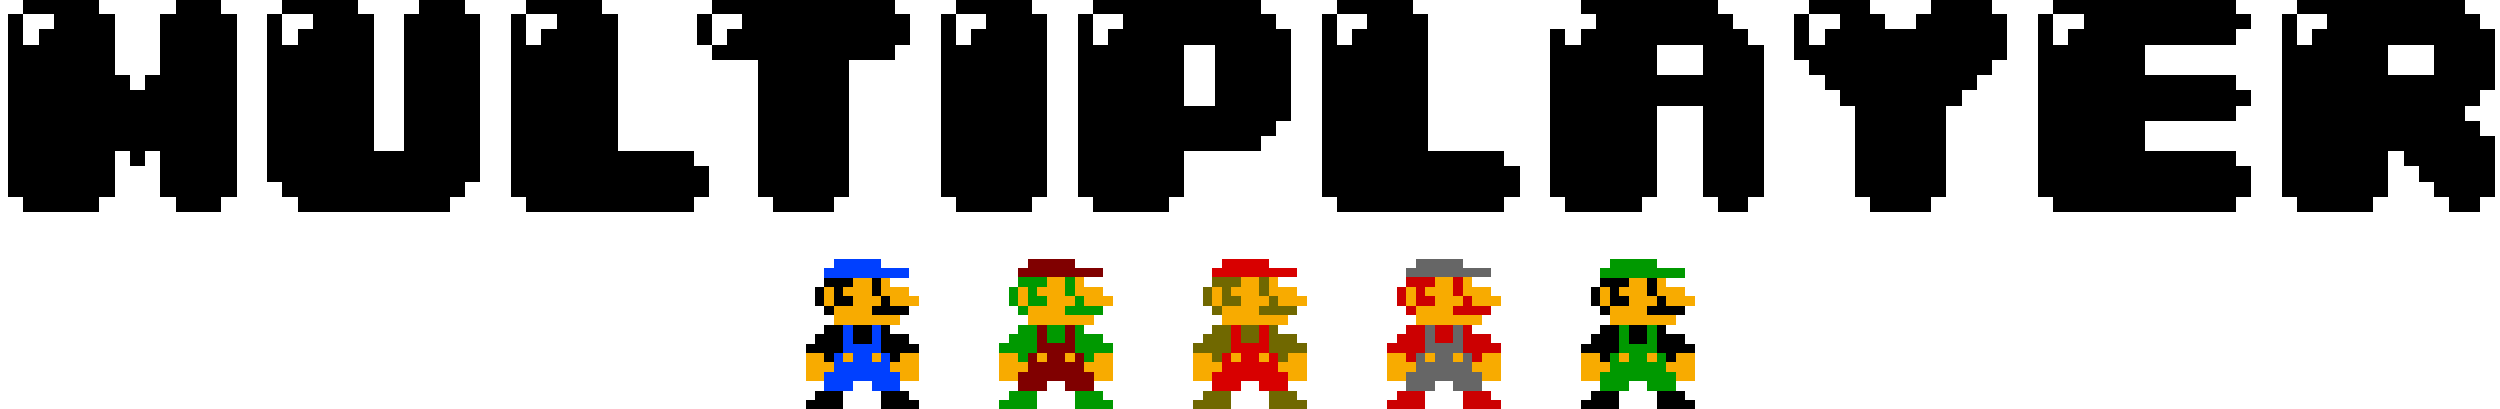 <?xml version="1.0" encoding="UTF-8" standalone="no"?>
<!-- Created with Inkscape (http://www.inkscape.org/) -->

<svg
   xmlns:dc="http://purl.org/dc/elements/1.1/"
   xmlns:cc="http://creativecommons.org/ns#"
   xmlns:rdf="http://www.w3.org/1999/02/22-rdf-syntax-ns#"
   xmlns:svg="http://www.w3.org/2000/svg"
   xmlns="http://www.w3.org/2000/svg"
   xmlns:sodipodi="http://sodipodi.sourceforge.net/DTD/sodipodi-0.dtd"
   xmlns:inkscape="http://www.inkscape.org/namespaces/inkscape"
   width="580"
   height="95"
   viewBox="0 0 153.458 25.135"
   version="1.1"
   id="svg92"
   inkscape:version="0.92.4 (5da689c313, 2019-01-14)"
   sodipodi:docname="logo.svg"
   shape-rendering="crispEdges">
  <defs
     id="defs86" />
  <sodipodi:namedview
     id="base"
     pagecolor="#ffffff"
     bordercolor="#666666"
     borderopacity="1.0"
     inkscape:pageopacity="0.0"
     inkscape:pageshadow="2"
     inkscape:zoom="2.4827586"
     inkscape:cx="290"
     inkscape:cy="47.5"
     inkscape:document-units="mm"
     inkscape:current-layer="svg92"
     showgrid="false"
     units="px"
     borderlayer="true"
     inkscape:window-width="1920"
     inkscape:window-height="1017"
     inkscape:window-x="1912"
     inkscape:window-y="-8"
     inkscape:window-maximized="1">
    <inkscape:grid
       type="xygrid"
       id="grid94" />
  </sodipodi:namedview>
  <g
     id="g1349"
     transform="translate(-0.035)"
     inkscape:label="icons">
    <g
       transform="matrix(0.463,0,0,0.463,81.481,13.562)"
       inkscape:label="mario5"
       id="g1134-55"
       style="shape-rendering:crispEdges">
      <path
         style="fill:#f8ab00;fill-opacity:1;stroke:none;stroke-width:1.002;stroke-miterlimit:4;stroke-dasharray:none"
         d="m 33.75,17.5 v 3.75 h 15 V 17.5 Z"
         id="path1005-4"
         inkscape:connector-curvature="0" />
      <path
         style="fill:#f8ab00;fill-opacity:1;stroke:none;stroke-width:1px;stroke-linecap:butt;stroke-linejoin:miter;stroke-opacity:1"
         d="m 36.25,7.5 v 3.75 h 1.25 v 2.5 h 8.75 v -2.5 h 2.5 V 10 H 47.5 V 8.75 H 45 V 7.5 Z"
         id="path987-7"
         inkscape:connector-curvature="0" />
      <path
         style="fill:#009900;fill-opacity:1;stroke:none;stroke-width:1px;stroke-linecap:butt;stroke-linejoin:miter;stroke-opacity:1"
         d="M 37.5,5 V 6.25 H 36.25 V 7.5 H 47.5 V 6.25 H 43.75 V 5 Z"
         id="path983-6"
         inkscape:connector-curvature="0" />
      <path
         style="fill:#000000;fill-opacity:1;stroke:none;stroke-width:1px;stroke-linecap:butt;stroke-linejoin:miter;stroke-opacity:1"
         d="m 40,7.5 h -3.75 v 1.25 h 1.25 v 2.5 H 40 V 10 H 38.75 V 8.75 H 40 Z"
         id="path985-5"
         inkscape:connector-curvature="0" />
      <path
         style="fill:#000000;fill-opacity:1;stroke:none;stroke-width:1.002;stroke-miterlimit:4;stroke-dasharray:none"
         d="M 42.5,7.5 V 10 h 1.25 V 7.5 Z"
         id="path991-6"
         inkscape:connector-curvature="0" />
      <path
         style="fill:#000000;fill-opacity:1;stroke:none;stroke-width:1.002;stroke-miterlimit:4;stroke-dasharray:none"
         d="m 43.75,10 v 1.25 H 42.5 v 1.25 h 5 V 11.25 H 45 V 10 Z"
         id="path993-9"
         inkscape:connector-curvature="0" />
      <path
         style="fill:#000000;fill-opacity:1;stroke:none;stroke-width:1.002;stroke-miterlimit:4;stroke-dasharray:none"
         d="M 45,13.75 H 36.25 V 15 H 35 v 1.25 h -1.25 v 1.25 h 2.5 v 1.25 H 37.5 V 17.5 H 45 v 1.25 h 1.25 V 17.5 h 2.5 V 16.25 H 47.5 V 15 H 45 Z"
         id="path997-3"
         inkscape:connector-curvature="0"
         sodipodi:nodetypes="ccccccccccccccccccccc" />
      <path
         style="fill:#009900;fill-opacity:1;stroke:none;stroke-width:1.002;stroke-miterlimit:4;stroke-dasharray:none"
         d="M 38.75,13.75 V 17.5 H 37.5 V 20 h -1.25 v 2.5 H 40 v -1.25 h 2.5 v 1.25 h 3.75 V 20 H 45 V 17.5 H 43.75 V 13.75 H 42.5 v 2.5 H 40 v -2.5 z"
         id="path999-7"
         inkscape:connector-curvature="0"
         sodipodi:nodetypes="ccccccccccccccccccccc" />
      <path
         style="fill:#000000;fill-opacity:1;stroke:none;stroke-width:1.002;stroke-miterlimit:4;stroke-dasharray:none"
         d="M 36.25,8.75 H 35 v 2.5 h 1.25 v 1.25 h 1.25 v -1.25 h -1.25 z"
         id="path1003-4"
         inkscape:connector-curvature="0" />
      <path
         style="fill:#f8ab00;fill-opacity:1;stroke:none;stroke-width:1.002;stroke-miterlimit:4;stroke-dasharray:none"
         d="m 38.75,17.5 v 1.25 H 40 V 17.5 Z"
         id="path1007-5"
         inkscape:connector-curvature="0" />
      <path
         style="fill:#f8ab00;fill-opacity:1;stroke:none;stroke-width:1.002;stroke-miterlimit:4;stroke-dasharray:none"
         d="m 42.5,17.5 v 1.25 h 1.25 V 17.5 Z"
         id="path1009-25"
         inkscape:connector-curvature="0" />
      <path
         style="fill:#000000;fill-opacity:1;stroke:none;stroke-width:1.002;stroke-miterlimit:4;stroke-dasharray:none"
         d="M 38.75,22.5 H 35 v 1.25 H 33.75 V 25 h 5 z"
         id="path1011-4"
         inkscape:connector-curvature="0" />
      <path
         style="fill:#000000;fill-opacity:1;stroke:none;stroke-width:1.002;stroke-miterlimit:4;stroke-dasharray:none"
         d="m 43.75,22.5 h 3.75 v 1.25 h 1.25 V 25 h -5 z"
         id="path1028-74"
         inkscape:connector-curvature="0" />
    </g>
    <g
       transform="translate(55.333,15.61)"
       id="g1308"
       style="shape-rendering:crispEdges">
      <path
         style="fill:#f8ab00;fill-opacity:1;stroke:none;stroke-width:0.464;stroke-miterlimit:4;stroke-dasharray:none;shape-rendering:crispEdges"
         d="m 29.866,6.052 v 1.736 h 6.945 V 6.052 Z"
         id="path1005-0"
         inkscape:connector-curvature="0" />
      <path
         style="fill:#f8ab00;fill-opacity:1;stroke:none;stroke-width:0.463px;stroke-linecap:butt;stroke-linejoin:miter;stroke-opacity:1;shape-rendering:crispEdges"
         d="m 31.023,1.422 v 1.736 h 0.579 v 1.158 h 4.051 V 3.158 h 1.158 V 2.58 H 36.232 V 2.001 H 35.075 V 1.422 Z"
         id="path987-6"
         inkscape:connector-curvature="0" />
      <path
         style="fill:#666666;fill-opacity:1;stroke:none;stroke-width:0.463px;stroke-linecap:butt;stroke-linejoin:miter;stroke-opacity:1;shape-rendering:crispEdges"
         d="M 31.602,0.264 V 0.843 H 31.023 V 1.422 h 5.209 V 0.843 H 34.496 V 0.264 Z"
         id="path983-2"
         inkscape:connector-curvature="0" />
      <path
         style="fill:#cc0001;fill-opacity:1;stroke:none;stroke-width:0.463px;stroke-linecap:butt;stroke-linejoin:miter;stroke-opacity:1;shape-rendering:crispEdges"
         d="m 32.759,1.422 h -1.736 v 0.579 h 0.579 v 1.158 h 1.158 V 2.58 H 32.181 V 2.001 h 0.579 z"
         id="path985-6"
         inkscape:connector-curvature="0" />
      <path
         style="fill:#cc0001;fill-opacity:1;stroke:none;stroke-width:0.464;stroke-miterlimit:4;stroke-dasharray:none;shape-rendering:crispEdges"
         d="m 33.917,1.422 v 1.158 h 0.579 V 1.422 Z"
         id="path991-1"
         inkscape:connector-curvature="0" />
      <path
         style="fill:#cc0001;fill-opacity:1;stroke:none;stroke-width:0.464;stroke-miterlimit:4;stroke-dasharray:none;shape-rendering:crispEdges"
         d="M 34.496,2.58 V 3.158 H 33.917 V 3.737 h 2.315 V 3.158 H 35.075 V 2.58 Z"
         id="path993-8"
         inkscape:connector-curvature="0" />
      <path
         style="fill:#cc0001;fill-opacity:1;stroke:none;stroke-width:0.464;stroke-miterlimit:4;stroke-dasharray:none;shape-rendering:crispEdges"
         d="m 35.075,4.316 h -4.051 v 0.579 h -0.579 v 0.579 h -0.579 v 0.579 h 1.158 v 0.579 h 0.579 V 6.052 h 3.473 v 0.579 h 0.579 V 6.052 h 1.158 V 5.474 H 36.232 V 4.895 h -1.158 z"
         id="path997-7"
         inkscape:connector-curvature="0"
         sodipodi:nodetypes="ccccccccccccccccccccc" />
      <path
         style="fill:#666666;fill-opacity:1;stroke:none;stroke-width:0.464;stroke-miterlimit:4;stroke-dasharray:none;shape-rendering:crispEdges"
         d="m 32.181,4.316 v 1.736 h -0.579 v 1.158 h -0.579 v 1.158 h 1.736 V 7.789 h 1.158 v 0.579 h 1.736 V 7.21 H 35.075 V 6.052 H 34.496 V 4.316 H 33.917 V 5.474 H 32.759 V 4.316 Z"
         id="path999-9"
         inkscape:connector-curvature="0"
         sodipodi:nodetypes="ccccccccccccccccccccc" />
      <path
         style="fill:#cc0001;fill-opacity:1;stroke:none;stroke-width:0.464;stroke-miterlimit:4;stroke-dasharray:none;shape-rendering:crispEdges"
         d="m 31.023,2.001 h -0.579 v 1.158 h 0.579 V 3.737 h 0.579 V 3.158 h -0.579 z"
         id="path1003-2"
         inkscape:connector-curvature="0" />
      <path
         style="fill:#f8ab00;fill-opacity:1;stroke:none;stroke-width:0.464;stroke-miterlimit:4;stroke-dasharray:none;shape-rendering:crispEdges"
         d="m 32.181,6.052 v 0.579 h 0.579 V 6.052 Z"
         id="path1007-0"
         inkscape:connector-curvature="0" />
      <path
         style="fill:#f8ab00;fill-opacity:1;stroke:none;stroke-width:0.464;stroke-miterlimit:4;stroke-dasharray:none;shape-rendering:crispEdges"
         d="m 33.917,6.052 v 0.579 h 0.579 V 6.052 Z"
         id="path1009-2"
         inkscape:connector-curvature="0" />
      <path
         style="fill:#cc0001;fill-opacity:1;stroke:none;stroke-width:0.464;stroke-miterlimit:4;stroke-dasharray:none;shape-rendering:crispEdges"
         d="m 32.181,8.367 h -1.736 v 0.579 h -0.579 v 0.579 h 2.315 z"
         id="path1011-3"
         inkscape:connector-curvature="0" />
      <path
         style="fill:#cc0001;fill-opacity:1;stroke:none;stroke-width:0.464;stroke-miterlimit:4;stroke-dasharray:none;shape-rendering:crispEdges"
         d="m 34.496,8.367 h 1.736 v 0.579 h 0.579 v 0.579 h -2.315 z"
         id="path1028-7"
         inkscape:connector-curvature="0" />
    </g>
    <g
       transform="matrix(0.463,0,0,0.463,57.665,13.56)"
       inkscape:label="mario3"
       id="g1134"
       style="shape-rendering:crispEdges">
      <path
         style="fill:#f8ab00;fill-opacity:1;stroke:none;stroke-width:1.002;stroke-miterlimit:4;stroke-dasharray:none"
         d="m 33.75,17.5 v 3.75 h 15 V 17.5 Z"
         id="path1005"
         inkscape:connector-curvature="0" />
      <path
         style="fill:#f8ab00;fill-opacity:1;stroke:none;stroke-width:1px;stroke-linecap:butt;stroke-linejoin:miter;stroke-opacity:1"
         d="m 36.25,7.5 v 3.75 h 1.25 v 2.5 h 8.75 v -2.5 h 2.5 V 10 H 47.5 V 8.75 H 45 V 7.5 Z"
         id="path987"
         inkscape:connector-curvature="0" />
      <path
         style="fill:#d80000;fill-opacity:1;stroke:none;stroke-width:1px;stroke-linecap:butt;stroke-linejoin:miter;stroke-opacity:1"
         d="M 37.5,5 V 6.25 H 36.25 V 7.5 H 47.5 V 6.25 H 43.75 V 5 Z"
         id="path983"
         inkscape:connector-curvature="0" />
      <path
         style="fill:#706800;fill-opacity:1;stroke:none;stroke-width:1px;stroke-linecap:butt;stroke-linejoin:miter;stroke-opacity:1"
         d="m 40,7.5 h -3.75 v 1.25 h 1.25 v 2.5 H 40 V 10 H 38.75 V 8.75 H 40 Z"
         id="path985"
         inkscape:connector-curvature="0" />
      <path
         style="fill:#706800;fill-opacity:1;stroke:none;stroke-width:1.002;stroke-miterlimit:4;stroke-dasharray:none"
         d="M 42.5,7.5 V 10 h 1.25 V 7.5 Z"
         id="path991"
         inkscape:connector-curvature="0" />
      <path
         style="fill:#706800;fill-opacity:1;stroke:none;stroke-width:1.002;stroke-miterlimit:4;stroke-dasharray:none"
         d="m 43.75,10 v 1.25 H 42.5 v 1.25 h 5 V 11.25 H 45 V 10 Z"
         id="path993"
         inkscape:connector-curvature="0" />
      <path
         style="fill:#706800;fill-opacity:1;stroke:none;stroke-width:1.002;stroke-miterlimit:4;stroke-dasharray:none"
         d="M 45,13.75 H 36.25 V 15 H 35 v 1.25 h -1.25 v 1.25 h 2.5 v 1.25 H 37.5 V 17.5 H 45 v 1.25 h 1.25 V 17.5 h 2.5 V 16.25 H 47.5 V 15 H 45 Z"
         id="path997"
         inkscape:connector-curvature="0"
         sodipodi:nodetypes="ccccccccccccccccccccc" />
      <path
         style="fill:#d80000;fill-opacity:1;stroke:none;stroke-width:1.002;stroke-miterlimit:4;stroke-dasharray:none"
         d="M 38.75,13.75 V 17.5 H 37.5 V 20 h -1.25 v 2.5 H 40 v -1.25 h 2.5 v 1.25 h 3.75 V 20 H 45 V 17.5 H 43.75 V 13.75 H 42.5 v 2.5 H 40 v -2.5 z"
         id="path999"
         inkscape:connector-curvature="0"
         sodipodi:nodetypes="ccccccccccccccccccccc" />
      <path
         style="fill:#706800;fill-opacity:1;stroke:none;stroke-width:1.002;stroke-miterlimit:4;stroke-dasharray:none"
         d="M 36.25,8.75 H 35 v 2.5 h 1.25 v 1.25 h 1.25 v -1.25 h -1.25 z"
         id="path1003"
         inkscape:connector-curvature="0" />
      <path
         style="fill:#f8ab00;fill-opacity:1;stroke:none;stroke-width:1.002;stroke-miterlimit:4;stroke-dasharray:none"
         d="m 38.75,17.5 v 1.25 H 40 V 17.5 Z"
         id="path1007"
         inkscape:connector-curvature="0" />
      <path
         style="fill:#f8ab00;fill-opacity:1;stroke:none;stroke-width:1.002;stroke-miterlimit:4;stroke-dasharray:none"
         d="m 42.5,17.5 v 1.25 h 1.25 V 17.5 Z"
         id="path1009"
         inkscape:connector-curvature="0" />
      <path
         style="fill:#706800;fill-opacity:1;stroke:none;stroke-width:1.002;stroke-miterlimit:4;stroke-dasharray:none"
         d="M 38.75,22.5 H 35 v 1.25 H 33.75 V 25 h 5 z"
         id="path1011"
         inkscape:connector-curvature="0" />
      <path
         style="fill:#706800;fill-opacity:1;stroke:none;stroke-width:1.002;stroke-miterlimit:4;stroke-dasharray:none"
         d="m 43.75,22.5 h 3.75 v 1.25 h 1.25 V 25 h -5 z"
         id="path1028"
         inkscape:connector-curvature="0" />
    </g>
    <g
       transform="translate(51.363,15.61)"
       id="g1293"
       style="shape-rendering:crispEdges">
      <path
         style="fill:#f8ab00;fill-opacity:1;stroke:none;stroke-width:0.464;stroke-miterlimit:4;stroke-dasharray:none;shape-rendering:crispEdges"
         d="m 10.022,6.052 v 1.736 h 6.946 V 6.052 Z"
         id="path1005-8"
         inkscape:connector-curvature="0" />
      <path
         style="fill:#f8ab00;fill-opacity:1;stroke:none;stroke-width:0.463px;stroke-linecap:butt;stroke-linejoin:miter;stroke-opacity:1;shape-rendering:crispEdges"
         d="m 11.179,1.422 v 1.736 h 0.579 v 1.158 h 4.052 V 3.158 h 1.158 V 2.579 H 16.389 V 2.001 H 15.231 V 1.422 Z"
         id="path987-4"
         inkscape:connector-curvature="0" />
      <path
         style="fill:#800000;fill-opacity:1;stroke:none;stroke-width:0.463px;stroke-linecap:butt;stroke-linejoin:miter;stroke-opacity:1;shape-rendering:crispEdges"
         d="M 11.758,0.264 V 0.843 H 11.179 V 1.422 h 5.209 V 0.843 H 14.652 V 0.264 Z"
         id="path983-5"
         inkscape:connector-curvature="0" />
      <path
         style="fill:#009900;fill-opacity:1;stroke:none;stroke-width:0.463px;stroke-linecap:butt;stroke-linejoin:miter;stroke-opacity:1;shape-rendering:crispEdges"
         d="m 12.916,1.422 h -1.736 v 0.579 h 0.579 v 1.158 h 1.158 V 2.579 H 12.337 V 2.001 h 0.579 z"
         id="path985-0"
         inkscape:connector-curvature="0" />
      <path
         style="fill:#009900;fill-opacity:1;stroke:none;stroke-width:0.464;stroke-miterlimit:4;stroke-dasharray:none;shape-rendering:crispEdges"
         d="m 14.073,1.422 v 1.158 h 0.579 V 1.422 Z"
         id="path991-3"
         inkscape:connector-curvature="0" />
      <path
         style="fill:#009900;fill-opacity:1;stroke:none;stroke-width:0.464;stroke-miterlimit:4;stroke-dasharray:none;shape-rendering:crispEdges"
         d="M 14.652,2.579 V 3.158 H 14.073 V 3.737 h 2.315 V 3.158 H 15.231 V 2.579 Z"
         id="path993-6"
         inkscape:connector-curvature="0" />
      <path
         style="fill:#009900;fill-opacity:1;stroke:none;stroke-width:0.464;stroke-miterlimit:4;stroke-dasharray:none;shape-rendering:crispEdges"
         d="m 15.231,4.316 h -4.052 v 0.579 h -0.579 v 0.579 h -0.579 v 0.579 h 1.158 v 0.579 h 0.579 V 6.052 h 3.473 v 0.579 h 0.579 V 6.052 h 1.158 V 5.473 H 16.389 V 4.895 h -1.158 z"
         id="path997-1"
         inkscape:connector-curvature="0"
         sodipodi:nodetypes="ccccccccccccccccccccc" />
      <path
         style="fill:#800000;fill-opacity:1;stroke:none;stroke-width:0.464;stroke-miterlimit:4;stroke-dasharray:none;shape-rendering:crispEdges"
         d="m 12.337,4.316 v 1.736 h -0.579 v 1.158 h -0.579 v 1.158 h 1.736 V 7.789 h 1.158 v 0.579 h 1.736 V 7.21 H 15.231 V 6.052 H 14.652 V 4.316 H 14.073 V 5.473 H 12.916 V 4.316 Z"
         id="path999-0"
         inkscape:connector-curvature="0"
         sodipodi:nodetypes="ccccccccccccccccccccc" />
      <path
         style="fill:#009900;fill-opacity:1;stroke:none;stroke-width:0.464;stroke-miterlimit:4;stroke-dasharray:none;shape-rendering:crispEdges"
         d="m 11.179,2.001 h -0.579 v 1.158 h 0.579 V 3.737 h 0.579 V 3.158 h -0.579 z"
         id="path1003-6"
         inkscape:connector-curvature="0" />
      <path
         style="fill:#f8ab00;fill-opacity:1;stroke:none;stroke-width:0.464;stroke-miterlimit:4;stroke-dasharray:none;shape-rendering:crispEdges"
         d="m 12.337,6.052 v 0.579 h 0.579 V 6.052 Z"
         id="path1007-32"
         inkscape:connector-curvature="0" />
      <path
         style="fill:#f8ab00;fill-opacity:1;stroke:none;stroke-width:0.464;stroke-miterlimit:4;stroke-dasharray:none;shape-rendering:crispEdges"
         d="m 14.073,6.052 v 0.579 h 0.579 V 6.052 Z"
         id="path1009-0"
         inkscape:connector-curvature="0" />
      <path
         style="fill:#009900;fill-opacity:1;stroke:none;stroke-width:0.464;stroke-miterlimit:4;stroke-dasharray:none;shape-rendering:crispEdges"
         d="m 12.337,8.367 h -1.736 v 0.579 h -0.579 v 0.579 h 2.315 z"
         id="path1011-6"
         inkscape:connector-curvature="0" />
      <path
         style="fill:#009900;fill-opacity:1;stroke:none;stroke-width:0.464;stroke-miterlimit:4;stroke-dasharray:none;shape-rendering:crispEdges"
         d="m 14.652,8.367 h 1.736 v 0.579 h 0.579 v 0.579 h -2.315 z"
         id="path1028-1"
         inkscape:connector-curvature="0" />
    </g>
    <g
       transform="matrix(0.463,0,0,0.463,33.856,13.562)"
       inkscape:label="mario1"
       id="g1134-5"
       style="shape-rendering:crispEdges">
      <path
         style="fill:#f8ab00;fill-opacity:1;stroke:none;stroke-width:1.002;stroke-miterlimit:4;stroke-dasharray:none"
         d="m 33.75,17.5 v 3.75 h 15 V 17.5 Z"
         id="path1005-9"
         inkscape:connector-curvature="0" />
      <path
         style="fill:#f8ab00;fill-opacity:1;stroke:none;stroke-width:1px;stroke-linecap:butt;stroke-linejoin:miter;stroke-opacity:1"
         d="m 36.25,7.5 v 3.75 h 1.25 v 2.5 h 8.75 v -2.5 h 2.5 V 10 H 47.5 V 8.75 H 45 V 7.5 Z"
         id="path987-2"
         inkscape:connector-curvature="0" />
      <path
         style="fill:#0040ff;fill-opacity:1;stroke:none;stroke-width:1px;stroke-linecap:butt;stroke-linejoin:miter;stroke-opacity:1"
         d="M 37.5,5 V 6.25 H 36.25 V 7.5 H 47.5 V 6.25 H 43.75 V 5 Z"
         id="path983-28"
         inkscape:connector-curvature="0" />
      <path
         style="fill:#000000;fill-opacity:1;stroke:none;stroke-width:1px;stroke-linecap:butt;stroke-linejoin:miter;stroke-opacity:1"
         d="m 40,7.5 h -3.75 v 1.25 h 1.25 v 2.5 H 40 V 10 H 38.75 V 8.75 H 40 Z"
         id="path985-9"
         inkscape:connector-curvature="0" />
      <path
         style="fill:#000000;fill-opacity:1;stroke:none;stroke-width:1.002;stroke-miterlimit:4;stroke-dasharray:none"
         d="M 42.5,7.5 V 10 h 1.25 V 7.5 Z"
         id="path991-7"
         inkscape:connector-curvature="0" />
      <path
         style="fill:#000000;fill-opacity:1;stroke:none;stroke-width:1.002;stroke-miterlimit:4;stroke-dasharray:none"
         d="m 43.75,10 v 1.25 H 42.5 v 1.25 h 5 V 11.25 H 45 V 10 Z"
         id="path993-3"
         inkscape:connector-curvature="0" />
      <path
         style="fill:#000000;fill-opacity:1;stroke:none;stroke-width:1.002;stroke-miterlimit:4;stroke-dasharray:none"
         d="M 45,13.75 H 36.25 V 15 H 35 v 1.25 h -1.25 v 1.25 h 2.5 v 1.25 H 37.5 V 17.5 H 45 v 1.25 h 1.25 V 17.5 h 2.5 V 16.25 H 47.5 V 15 H 45 Z"
         id="path997-6"
         inkscape:connector-curvature="0"
         sodipodi:nodetypes="ccccccccccccccccccccc" />
      <path
         style="fill:#0040ff;fill-opacity:1;stroke:none;stroke-width:1.002;stroke-miterlimit:4;stroke-dasharray:none"
         d="M 38.75,13.75 V 17.5 H 37.5 V 20 h -1.25 v 2.5 H 40 v -1.25 h 2.5 v 1.25 h 3.75 V 20 H 45 V 17.5 H 43.75 V 13.75 H 42.5 v 2.5 H 40 v -2.5 z"
         id="path999-1"
         inkscape:connector-curvature="0"
         sodipodi:nodetypes="ccccccccccccccccccccc" />
      <path
         style="fill:#000000;fill-opacity:1;stroke:none;stroke-width:1.002;stroke-miterlimit:4;stroke-dasharray:none"
         d="M 36.25,8.75 H 35 v 2.5 h 1.25 v 1.25 h 1.25 v -1.25 h -1.25 z"
         id="path1003-29"
         inkscape:connector-curvature="0" />
      <path
         style="fill:#f8ab00;fill-opacity:1;stroke:none;stroke-width:1.002;stroke-miterlimit:4;stroke-dasharray:none"
         d="m 38.75,17.5 v 1.25 H 40 V 17.5 Z"
         id="path1007-3"
         inkscape:connector-curvature="0" />
      <path
         style="fill:#f8ab00;fill-opacity:1;stroke:none;stroke-width:1.002;stroke-miterlimit:4;stroke-dasharray:none"
         d="m 42.5,17.5 v 1.25 h 1.25 V 17.5 Z"
         id="path1009-1"
         inkscape:connector-curvature="0" />
      <path
         style="fill:#000000;fill-opacity:1;stroke:none;stroke-width:1.002;stroke-miterlimit:4;stroke-dasharray:none"
         d="M 38.75,22.5 H 35 v 1.25 H 33.75 V 25 h 5 z"
         id="path1011-9"
         inkscape:connector-curvature="0" />
      <path
         style="fill:#000000;fill-opacity:1;stroke:none;stroke-width:1.002;stroke-miterlimit:4;stroke-dasharray:none"
         d="m 43.75,22.5 h 3.75 v 1.25 h 1.25 V 25 h -5 z"
         id="path1028-4"
         inkscape:connector-curvature="0" />
    </g>
  </g>
  <g
     id="g937"
     inkscape:label="text">
    <g
       id="flowRoot892"
       style="font-style:normal;font-variant:normal;font-weight:normal;font-stretch:normal;font-size:60px;line-height:1.25;font-family:'04b';-inkscape-font-specification:'04b';letter-spacing:0px;word-spacing:0px;fill:#000000;fill-opacity:1;stroke:none"
       transform="matrix(0.265,0,0,0.265,8.318,43.384)"
       aria-label="TIPLAYER">
      <path
         inkscape:connector-curvature="0"
         id="path907"
         d="m 175.882,-163.971 h -42.353 v 3.529 h 7.059 v 3.529 h -3.529 v 3.529 h -3.529 v 3.529 h 10.588 v 31.765 h 3.529 v 3.529 h 14.118 v -3.529 h 3.529 v -31.765 h 10.588 v -3.529 h 3.529 v -7.059 h -3.529 z m -42.353,3.529 H 130 v 7.059 h 3.529 z" />
      <path
         inkscape:connector-curvature="0"
         id="path909"
         d="m 207.661,-163.971 h -17.647 v 3.529 h 7.059 v 3.529 h -3.529 v 3.529 h -3.529 v -7.059 h -3.529 v 42.353 h 3.529 v 3.529 h 17.647 v -3.529 h 3.529 v -42.353 h -3.529 z" />
      <path
         inkscape:connector-curvature="0"
         id="path911"
         d="m 264.125,-156.912 v -3.529 h -3.529 v -3.529 H 221.772 v 3.529 h 7.059 v 3.529 h -3.529 v 3.529 h -3.529 v -7.059 h -3.529 v 42.353 h 3.529 v 3.529 h 17.647 v -3.529 h 3.529 v -10.588 h 17.647 v -3.529 h 3.529 v -3.529 h 3.529 v -21.176 z m -21.176,3.529 h 7.059 v 14.118 h -7.059 z" />
      <path
         inkscape:connector-curvature="0"
         id="path913"
         d="m 317.079,-128.676 h -17.647 v -31.765 h -3.529 v -3.529 h -17.647 v 3.529 h 7.059 v 3.529 h -3.529 v 3.529 h -3.529 v -7.059 h -3.529 v 42.353 h 3.529 v 3.529 h 38.824 v -3.529 h 3.529 v -7.059 h -3.529 z" />
      <path
         inkscape:connector-curvature="0"
         id="path915"
         d="m 373.578,-156.912 h -3.529 v -3.529 h -3.529 v -3.529 h -31.765 v 3.529 h 3.529 v 3.529 h -3.529 v 3.529 h -3.529 v -3.529 h -3.529 v 38.824 h 3.529 v 3.529 h 17.647 v -3.529 h 3.529 v -21.176 h 10.588 v 21.176 h 3.529 v 3.529 h 7.059 v -3.529 h 3.529 v -35.294 h -3.529 z m -21.176,3.529 h 10.588 v 7.059 h -10.588 z" />
      <path
         inkscape:connector-curvature="0"
         id="path917"
         d="m 426.533,-146.324 v 3.529 h -3.529 v 3.529 h -3.529 v 21.176 h -3.529 v 3.529 h -14.118 v -3.529 h -3.529 v -21.176 h -3.529 v -3.529 h -3.529 v -3.529 h -3.529 v -3.529 h -3.529 v -10.588 h 3.529 v 7.059 h 3.529 v -3.529 h 3.529 v -3.529 h -7.059 v -3.529 h 14.118 v 3.529 h 3.529 v 3.529 h 7.059 v -3.529 h 3.529 v -3.529 h 14.118 v 3.529 h 3.529 v 10.588 h -3.529 v 3.529 z" />
      <path
         inkscape:connector-curvature="0"
         id="path919"
         d="m 486.546,-163.971 h -42.353 v 3.529 h 7.059 v 3.529 h -3.529 v 3.529 h -3.529 v -7.059 h -3.529 v 42.353 h 3.529 v 3.529 h 42.353 v -3.529 h 3.529 v -7.059 h -3.529 v -3.529 h -21.176 v -7.059 h 21.176 v -3.529 h 3.529 v -3.529 h -3.529 v -3.529 h -21.176 v -7.059 h 21.176 v -3.529 h 3.529 v -3.529 h -3.529 z" />
      <path
         inkscape:connector-curvature="0"
         id="path921"
         d="m 543.031,-160.441 h -3.529 v -3.529 h -38.824 v 3.529 h 7.059 v 3.529 h -3.529 v 3.529 h -3.529 v -7.059 h -3.529 v 42.353 h 3.529 v 3.529 h 17.647 v -3.529 h 3.529 v -10.588 h 3.529 v 3.529 h 3.529 v 3.529 h 3.529 v 3.529 h 3.529 v 3.529 h 7.059 v -3.529 h 3.529 v -14.118 h -3.529 v -3.529 h -3.529 v -3.529 h 3.529 v -3.529 h 3.529 v -14.118 h -3.529 z m -10.588,14.118 h -10.588 v -7.059 h 10.588 z" />
    </g>
    <g
       id="flowRoot884"
       style="font-style:normal;font-variant:normal;font-weight:normal;font-stretch:normal;font-size:60px;line-height:1.25;font-family:'04b';-inkscape-font-specification:'04b';letter-spacing:0px;word-spacing:0px;fill:#000000;fill-opacity:1;stroke:none"
       transform="matrix(0.265,0,0,0.265,24.342,43.384)"
       aria-label="MUL">
      <path
         inkscape:connector-curvature="0"
         id="path900"
         d="m -40.588,-163.971 h -10.588 v 3.529 h -3.529 v 14.118 h -3.529 v 3.529 h -3.529 v -3.529 h -3.529 v -14.118 h -3.529 v -3.529 h -17.647 v 3.529 h 7.059 v 3.529 h -3.529 v 3.529 h -3.529 v -7.059 H -90 v 42.353 h 3.529 v 3.529 h 17.647 v -3.529 h 3.529 v -10.588 h 3.529 v 3.529 h 3.529 v -3.529 h 3.529 v 10.588 h 3.529 v 3.529 h 10.588 v -3.529 h 3.529 v -42.353 h -3.529 z" />
      <path
         inkscape:connector-curvature="0"
         id="path902"
         d="M 15.882,-163.971 H 5.294 v 3.529 H 1.765 v 31.765 h -7.059 v -31.765 h -3.529 v -3.529 H -26.471 v 3.529 h 7.059 v 3.529 h -3.529 v 3.529 h -3.529 v -7.059 H -30 v 38.824 h 3.529 v 3.529 h 3.529 v 3.529 h 35.294 v -3.529 h 3.529 v -3.529 h 3.529 v -38.824 h -3.529 z" />
      <path
         inkscape:connector-curvature="0"
         id="path904"
         d="M 68.837,-128.676 H 51.19 v -31.765 h -3.529 v -3.529 H 30.014 v 3.529 h 7.059 v 3.529 h -3.529 v 3.529 h -3.529 v -7.059 h -3.529 v 42.353 h 3.529 v 3.529 h 38.824 v -3.529 h 3.529 v -7.059 h -3.529 z" />
    </g>
  </g>
</svg>
